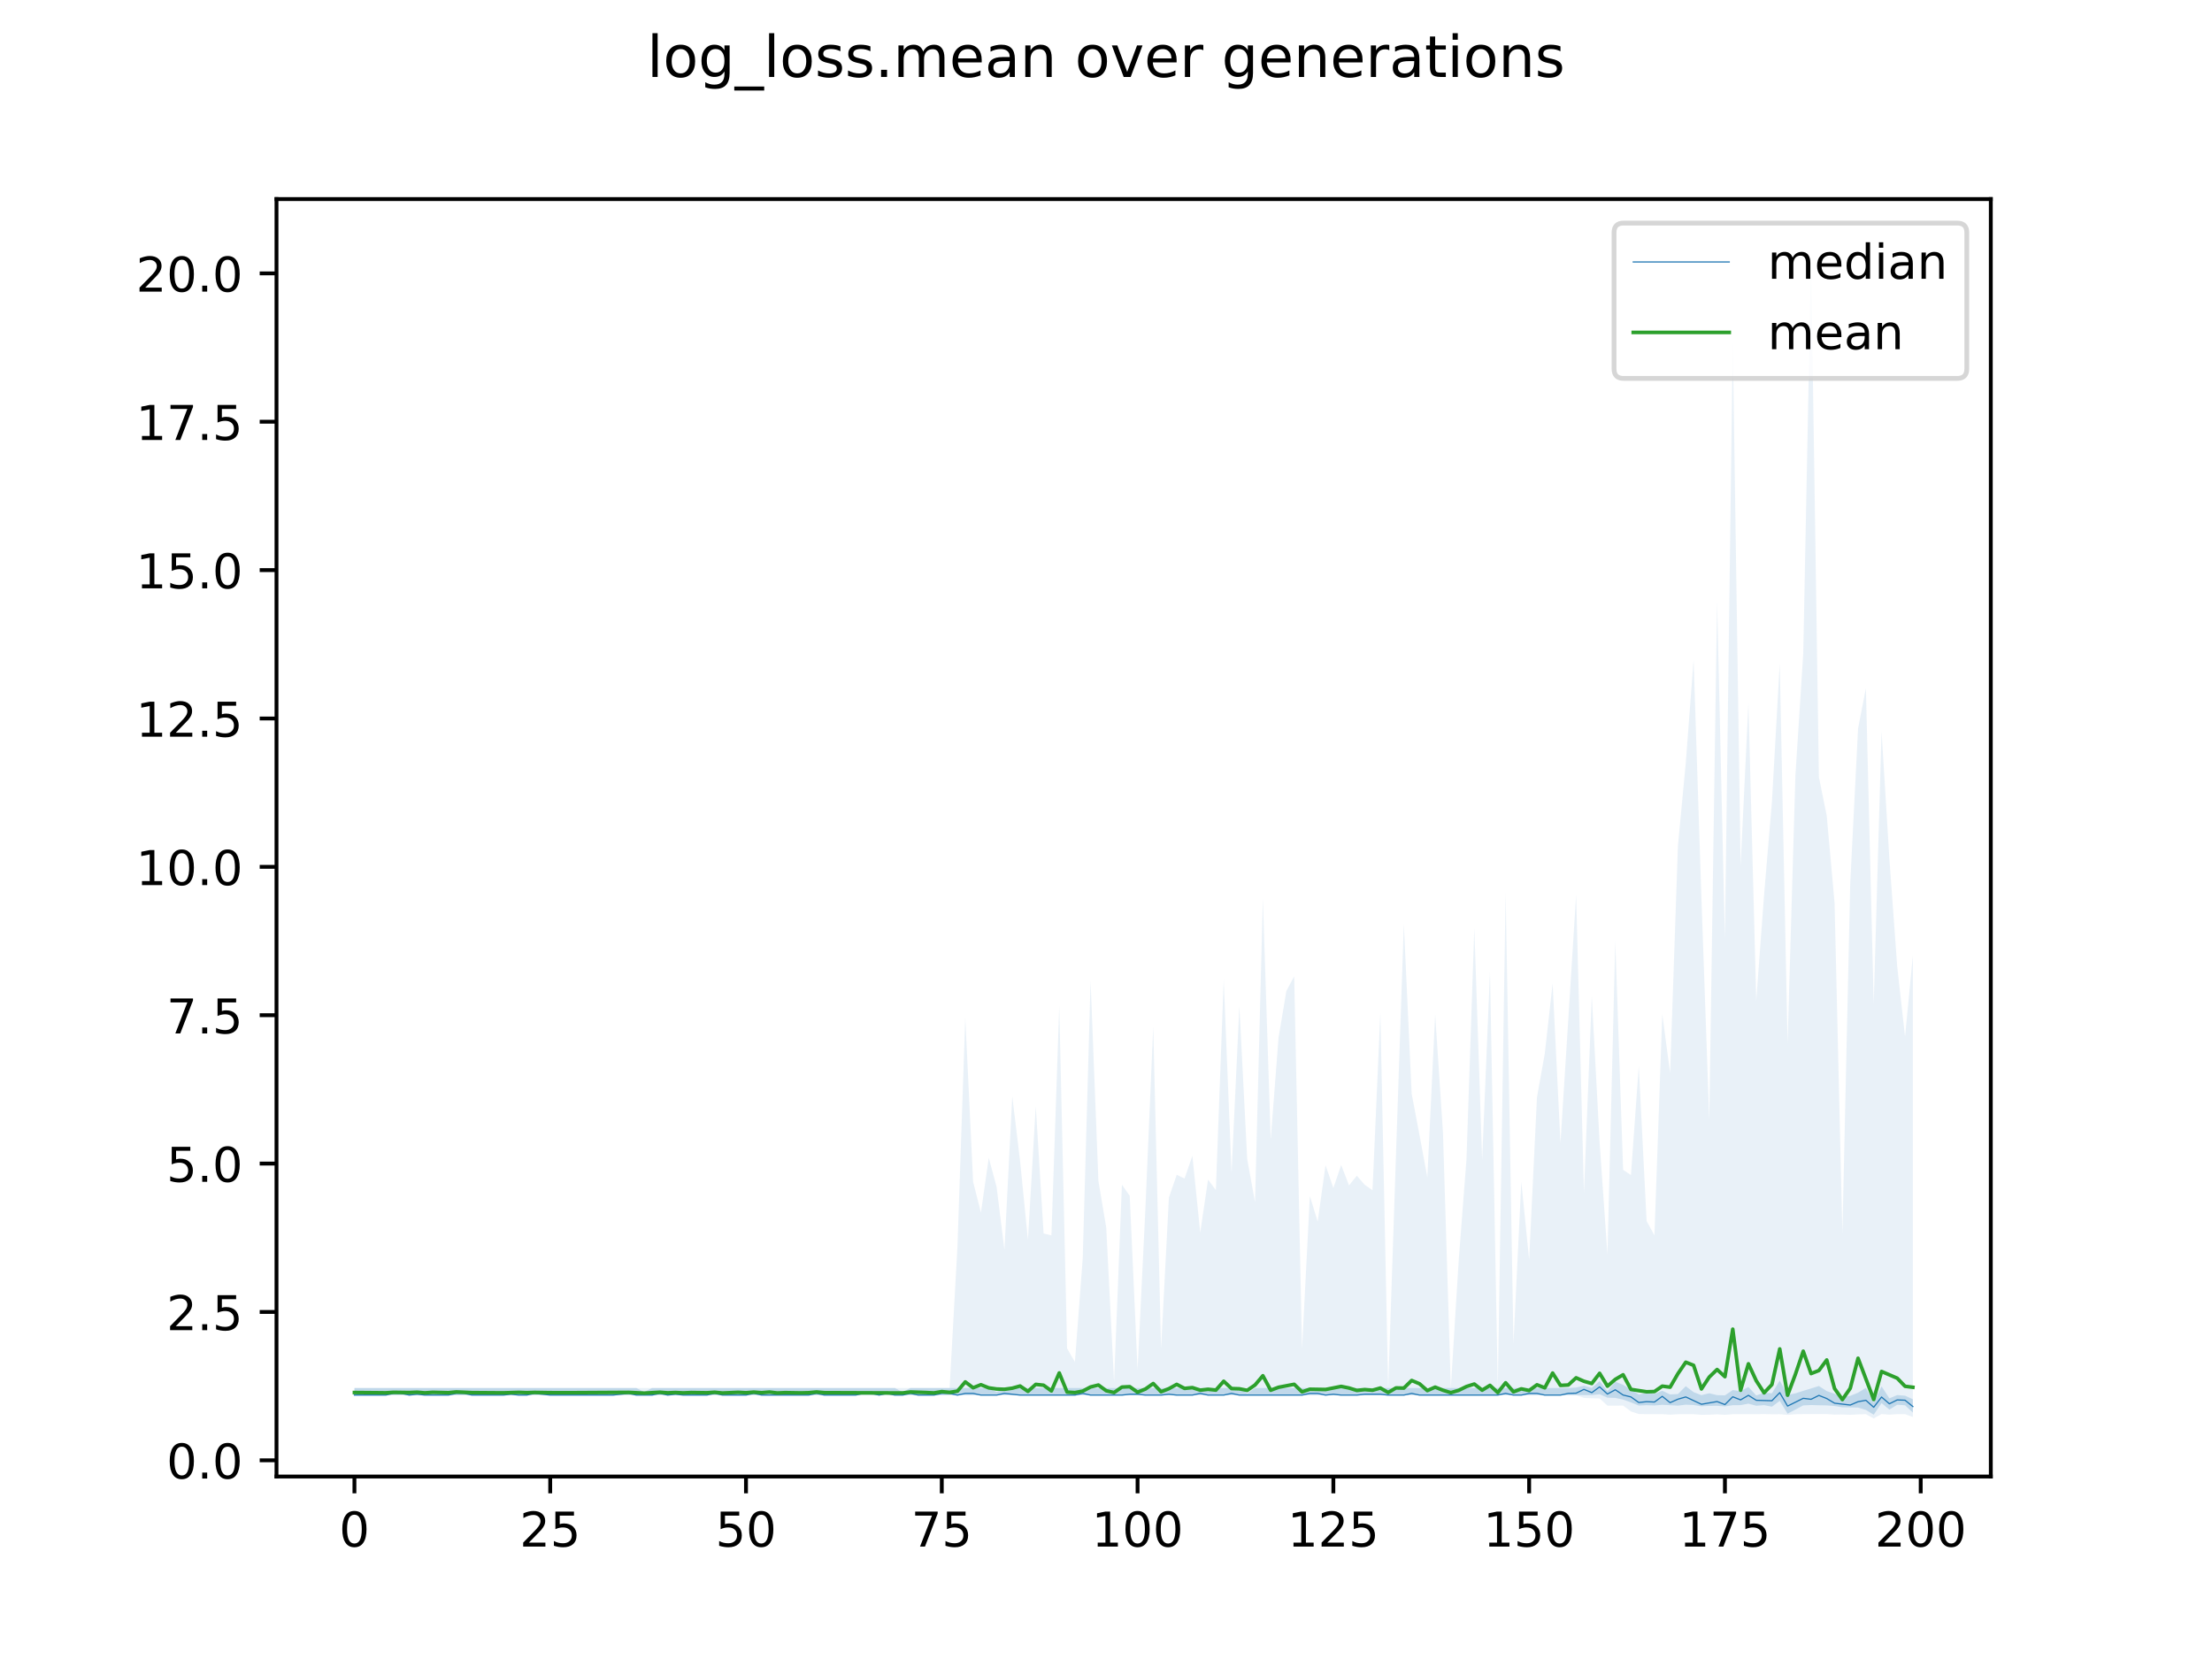 <?xml version="1.0" encoding="utf-8" standalone="no"?>
<!DOCTYPE svg PUBLIC "-//W3C//DTD SVG 1.1//EN"
  "http://www.w3.org/Graphics/SVG/1.1/DTD/svg11.dtd">
<!-- Created with matplotlib (https://matplotlib.org/) -->
<svg height="345.6pt" version="1.1" viewBox="0 0 460.8 345.6" width="460.8pt" xmlns="http://www.w3.org/2000/svg" xmlns:xlink="http://www.w3.org/1999/xlink">
 <defs>
  <style type="text/css">
*{stroke-linecap:butt;stroke-linejoin:round;}
  </style>
 </defs>
 <g id="figure_1">
  <g id="patch_1">
   <path d="M 0 345.6 
L 460.8 345.6 
L 460.8 0 
L 0 0 
z
" style="fill:#ffffff;"/>
  </g>
  <g id="axes_1">
   <g id="patch_2">
    <path d="M 57.6 307.584 
L 414.72 307.584 
L 414.72 41.472 
L 57.6 41.472 
z
" style="fill:#ffffff;"/>
   </g>
   <g id="PolyCollection_1">
    <path clip-path="url(#pd791057978)" d="M 73.833 289.148 
L 73.833 290.625 
L 75.464 290.625 
L 77.096 290.625 
L 78.727 290.625 
L 80.358 290.625 
L 81.99 290.625 
L 83.621 290.625 
L 85.253 290.625 
L 86.884 290.625 
L 88.516 290.625 
L 90.147 290.625 
L 91.778 290.625 
L 93.41 290.625 
L 95.041 290.625 
L 96.673 290.625 
L 98.304 290.625 
L 99.936 290.625 
L 101.567 290.625 
L 103.198 290.625 
L 104.83 290.625 
L 106.461 290.625 
L 108.093 290.625 
L 109.724 290.625 
L 111.356 290.625 
L 112.987 290.625 
L 114.618 290.625 
L 116.25 290.625 
L 117.881 290.625 
L 119.513 290.625 
L 121.144 290.625 
L 122.776 290.625 
L 124.407 290.625 
L 126.038 290.625 
L 127.67 290.625 
L 129.301 290.625 
L 130.933 290.625 
L 132.564 290.625 
L 134.196 290.625 
L 135.827 290.625 
L 137.458 290.625 
L 139.09 290.625 
L 140.721 290.625 
L 142.353 290.625 
L 143.984 290.625 
L 145.616 290.625 
L 147.247 290.625 
L 148.879 290.625 
L 150.51 290.625 
L 152.141 290.625 
L 153.773 290.625 
L 155.404 290.625 
L 157.036 290.625 
L 158.667 290.625 
L 160.299 290.625 
L 161.93 290.625 
L 163.561 290.625 
L 165.193 290.625 
L 166.824 290.625 
L 168.456 290.625 
L 170.087 290.625 
L 171.719 290.625 
L 173.35 290.625 
L 174.981 290.625 
L 176.613 290.625 
L 178.244 290.625 
L 179.876 290.625 
L 181.507 290.625 
L 183.139 290.625 
L 184.77 290.625 
L 186.401 290.625 
L 188.033 290.625 
L 189.664 290.625 
L 191.296 290.625 
L 192.927 290.625 
L 194.559 290.625 
L 196.19 290.625 
L 197.821 290.625 
L 199.453 290.625 
L 201.084 290.625 
L 202.716 290.625 
L 204.347 290.625 
L 205.979 290.625 
L 207.61 290.625 
L 209.241 290.625 
L 210.873 290.625 
L 212.504 290.625 
L 214.136 290.625 
L 215.767 290.625 
L 217.399 290.625 
L 219.03 290.625 
L 220.661 290.625 
L 222.293 290.625 
L 223.924 290.625 
L 225.556 290.625 
L 227.187 290.625 
L 228.819 290.625 
L 230.45 290.625 
L 232.081 290.625 
L 233.713 290.625 
L 235.344 290.625 
L 236.976 290.625 
L 238.607 290.625 
L 240.239 290.625 
L 241.87 290.625 
L 243.501 290.625 
L 245.133 290.625 
L 246.764 290.625 
L 248.396 290.625 
L 250.027 290.625 
L 251.659 290.625 
L 253.29 290.625 
L 254.921 290.625 
L 256.553 290.625 
L 258.184 290.625 
L 259.816 290.625 
L 261.447 290.625 
L 263.079 290.625 
L 264.71 290.625 
L 266.341 290.625 
L 267.973 290.625 
L 269.604 290.625 
L 271.236 290.625 
L 272.867 290.625 
L 274.499 290.625 
L 276.13 290.625 
L 277.761 290.625 
L 279.393 290.625 
L 281.024 290.625 
L 282.656 290.625 
L 284.287 290.625 
L 285.919 290.625 
L 287.55 290.625 
L 289.181 290.625 
L 290.813 290.625 
L 292.444 290.625 
L 294.076 290.625 
L 295.707 290.625 
L 297.339 290.625 
L 298.97 290.625 
L 300.601 290.625 
L 302.233 290.625 
L 303.864 290.625 
L 305.496 290.625 
L 307.127 290.625 
L 308.759 290.625 
L 310.39 290.625 
L 312.021 290.625 
L 313.653 290.625 
L 315.284 290.625 
L 316.916 290.625 
L 318.547 290.625 
L 320.179 290.625 
L 321.81 290.625 
L 323.441 290.625 
L 325.073 290.625 
L 326.704 290.625 
L 328.336 290.625 
L 329.967 290.625 
L 331.599 290.625 
L 333.23 290.44 
L 334.862 291.162 
L 336.493 291.206 
L 338.124 291.559 
L 339.756 292.138 
L 341.387 292.804 
L 343.019 292.725 
L 344.65 292.788 
L 346.282 292.646 
L 347.913 292.733 
L 349.544 292.824 
L 351.176 292.617 
L 352.807 292.691 
L 354.439 292.955 
L 356.07 292.872 
L 357.702 292.858 
L 359.333 292.981 
L 360.964 292.729 
L 362.596 292.715 
L 364.227 292.403 
L 365.859 292.845 
L 367.49 292.712 
L 369.122 293.042 
L 370.753 291.821 
L 372.384 294.494 
L 374.016 293.634 
L 375.647 292.772 
L 377.279 292.695 
L 378.91 292.742 
L 380.542 292.772 
L 382.173 292.903 
L 383.804 293.166 
L 385.436 293.186 
L 387.067 293.223 
L 388.699 293.711 
L 390.33 294.708 
L 391.962 292.294 
L 393.593 293.638 
L 395.224 292.639 
L 396.856 292.742 
L 398.487 294.268 
L 398.487 291.501 
L 398.487 291.501 
L 396.856 290.749 
L 395.224 290.62 
L 393.593 291.302 
L 391.962 288.799 
L 390.33 292.185 
L 388.699 289.121 
L 387.067 290.119 
L 385.436 290.78 
L 383.804 291.079 
L 382.173 290.351 
L 380.542 289.788 
L 378.91 288.732 
L 377.279 289.248 
L 375.647 289.736 
L 374.016 290.258 
L 372.384 290.6 
L 370.753 287.584 
L 369.122 290.249 
L 367.49 290.123 
L 365.859 290.703 
L 364.227 288.93 
L 362.596 289.823 
L 360.964 289.572 
L 359.333 290.681 
L 357.702 290.637 
L 356.07 290.241 
L 354.439 290.632 
L 352.807 290.008 
L 351.176 288.766 
L 349.544 290.402 
L 347.913 290.489 
L 346.282 289.715 
L 344.65 290.374 
L 343.019 290.158 
L 341.387 290.513 
L 339.756 289.476 
L 338.124 288.485 
L 336.493 287.842 
L 334.862 289.799 
L 333.23 287.702 
L 331.599 289.137 
L 329.967 288.666 
L 328.336 289.053 
L 326.704 289.148 
L 325.073 289.148 
L 323.441 289.148 
L 321.81 289.148 
L 320.179 289.148 
L 318.547 289.148 
L 316.916 289.148 
L 315.284 289.148 
L 313.653 289.148 
L 312.021 289.148 
L 310.39 289.148 
L 308.759 289.148 
L 307.127 289.148 
L 305.496 289.148 
L 303.864 289.148 
L 302.233 289.148 
L 300.601 289.148 
L 298.97 289.148 
L 297.339 289.234 
L 295.707 289.148 
L 294.076 289.148 
L 292.444 289.148 
L 290.813 289.148 
L 289.181 289.148 
L 287.55 289.148 
L 285.919 289.148 
L 284.287 289.148 
L 282.656 289.148 
L 281.024 289.148 
L 279.393 289.148 
L 277.761 289.148 
L 276.13 289.148 
L 274.499 289.148 
L 272.867 289.148 
L 271.236 289.148 
L 269.604 289.148 
L 267.973 289.148 
L 266.341 289.148 
L 264.71 289.148 
L 263.079 289.148 
L 261.447 289.148 
L 259.816 290.265 
L 258.184 289.148 
L 256.553 289.148 
L 254.921 289.148 
L 253.29 289.148 
L 251.659 289.148 
L 250.027 289.148 
L 248.396 289.148 
L 246.764 289.148 
L 245.133 289.148 
L 243.501 289.148 
L 241.87 289.148 
L 240.239 289.148 
L 238.607 289.148 
L 236.976 289.148 
L 235.344 289.148 
L 233.713 289.148 
L 232.081 289.148 
L 230.45 289.148 
L 228.819 289.148 
L 227.187 289.148 
L 225.556 289.148 
L 223.924 289.148 
L 222.293 289.148 
L 220.661 289.148 
L 219.03 289.148 
L 217.399 289.148 
L 215.767 289.148 
L 214.136 289.148 
L 212.504 289.148 
L 210.873 289.148 
L 209.241 289.148 
L 207.61 289.986 
L 205.979 289.148 
L 204.347 289.148 
L 202.716 289.148 
L 201.084 289.148 
L 199.453 289.148 
L 197.821 289.148 
L 196.19 289.148 
L 194.559 289.148 
L 192.927 289.148 
L 191.296 289.148 
L 189.664 289.148 
L 188.033 289.986 
L 186.401 289.148 
L 184.77 289.148 
L 183.139 289.148 
L 181.507 289.148 
L 179.876 289.148 
L 178.244 289.148 
L 176.613 289.148 
L 174.981 289.148 
L 173.35 289.148 
L 171.719 289.148 
L 170.087 289.148 
L 168.456 289.148 
L 166.824 289.148 
L 165.193 289.148 
L 163.561 289.148 
L 161.93 289.148 
L 160.299 289.148 
L 158.667 289.148 
L 157.036 289.148 
L 155.404 289.148 
L 153.773 289.148 
L 152.141 289.148 
L 150.51 289.148 
L 148.879 289.148 
L 147.247 289.148 
L 145.616 289.148 
L 143.984 289.148 
L 142.353 289.148 
L 140.721 289.148 
L 139.09 289.148 
L 137.458 289.148 
L 135.827 289.148 
L 134.196 289.986 
L 132.564 289.148 
L 130.933 289.148 
L 129.301 289.148 
L 127.67 289.148 
L 126.038 289.148 
L 124.407 289.148 
L 122.776 289.148 
L 121.144 289.148 
L 119.513 289.148 
L 117.881 289.148 
L 116.25 289.148 
L 114.618 289.148 
L 112.987 289.148 
L 111.356 289.148 
L 109.724 289.148 
L 108.093 289.148 
L 106.461 289.148 
L 104.83 289.148 
L 103.198 289.148 
L 101.567 289.148 
L 99.936 289.148 
L 98.304 289.148 
L 96.673 289.148 
L 95.041 289.148 
L 93.41 289.148 
L 91.778 289.148 
L 90.147 289.148 
L 88.516 289.148 
L 86.884 289.148 
L 85.253 289.148 
L 83.621 289.148 
L 81.99 289.148 
L 80.358 289.148 
L 78.727 289.148 
L 77.096 289.148 
L 75.464 289.148 
L 73.833 289.148 
z
" style="fill:#1f77b4;fill-opacity:0.2;"/>
   </g>
   <g id="PolyCollection_2">
    <path clip-path="url(#pd791057978)" d="M 73.833 289.148 
L 73.833 290.625 
L 75.464 290.625 
L 77.096 290.625 
L 78.727 290.625 
L 80.358 290.625 
L 81.99 290.625 
L 83.621 290.625 
L 85.253 290.625 
L 86.884 290.625 
L 88.516 290.625 
L 90.147 290.625 
L 91.778 290.625 
L 93.41 290.625 
L 95.041 290.625 
L 96.673 290.625 
L 98.304 290.625 
L 99.936 290.625 
L 101.567 290.625 
L 103.198 290.625 
L 104.83 290.625 
L 106.461 290.625 
L 108.093 290.625 
L 109.724 290.625 
L 111.356 290.625 
L 112.987 290.625 
L 114.618 290.625 
L 116.25 290.625 
L 117.881 290.625 
L 119.513 290.625 
L 121.144 290.625 
L 122.776 290.625 
L 124.407 290.625 
L 126.038 290.625 
L 127.67 290.625 
L 129.301 290.625 
L 130.933 290.625 
L 132.564 290.625 
L 134.196 290.625 
L 135.827 290.625 
L 137.458 290.625 
L 139.09 290.625 
L 140.721 290.625 
L 142.353 290.625 
L 143.984 290.625 
L 145.616 290.625 
L 147.247 290.625 
L 148.879 290.625 
L 150.51 290.625 
L 152.141 290.625 
L 153.773 290.625 
L 155.404 290.625 
L 157.036 290.625 
L 158.667 290.625 
L 160.299 290.625 
L 161.93 290.625 
L 163.561 290.625 
L 165.193 290.625 
L 166.824 290.625 
L 168.456 290.625 
L 170.087 290.625 
L 171.719 290.625 
L 173.35 290.625 
L 174.981 290.625 
L 176.613 290.625 
L 178.244 290.625 
L 179.876 290.625 
L 181.507 290.625 
L 183.139 290.625 
L 184.77 290.625 
L 186.401 290.625 
L 188.033 290.625 
L 189.664 290.625 
L 191.296 290.625 
L 192.927 290.625 
L 194.559 290.625 
L 196.19 290.625 
L 197.821 290.625 
L 199.453 290.625 
L 201.084 290.625 
L 202.716 290.625 
L 204.347 290.625 
L 205.979 290.625 
L 207.61 290.625 
L 209.241 290.625 
L 210.873 290.625 
L 212.504 290.625 
L 214.136 290.625 
L 215.767 290.625 
L 217.399 290.625 
L 219.03 290.625 
L 220.661 290.625 
L 222.293 290.625 
L 223.924 290.625 
L 225.556 290.625 
L 227.187 290.625 
L 228.819 290.625 
L 230.45 290.625 
L 232.081 290.625 
L 233.713 290.625 
L 235.344 290.625 
L 236.976 290.625 
L 238.607 290.625 
L 240.239 290.625 
L 241.87 290.625 
L 243.501 290.625 
L 245.133 290.625 
L 246.764 290.625 
L 248.396 290.625 
L 250.027 290.625 
L 251.659 290.625 
L 253.29 290.625 
L 254.921 290.625 
L 256.553 290.625 
L 258.184 290.625 
L 259.816 290.625 
L 261.447 290.625 
L 263.079 290.625 
L 264.71 290.625 
L 266.341 290.625 
L 267.973 290.625 
L 269.604 290.625 
L 271.236 290.625 
L 272.867 290.625 
L 274.499 290.625 
L 276.13 290.625 
L 277.761 290.625 
L 279.393 290.625 
L 281.024 290.625 
L 282.656 290.625 
L 284.287 290.625 
L 285.919 290.625 
L 287.55 290.625 
L 289.181 290.625 
L 290.813 290.625 
L 292.444 290.625 
L 294.076 290.625 
L 295.707 290.625 
L 297.339 290.625 
L 298.97 290.625 
L 300.601 290.625 
L 302.233 290.625 
L 303.864 290.625 
L 305.496 290.625 
L 307.127 290.625 
L 308.759 290.625 
L 310.39 290.625 
L 312.021 290.625 
L 313.653 290.625 
L 315.284 290.625 
L 316.916 290.625 
L 318.547 290.625 
L 320.179 290.625 
L 321.81 290.625 
L 323.441 290.625 
L 325.073 290.625 
L 326.704 290.625 
L 328.336 290.625 
L 329.967 291.215 
L 331.599 291.276 
L 333.23 291.316 
L 334.862 292.823 
L 336.493 292.818 
L 338.124 292.815 
L 339.756 294.033 
L 341.387 294.563 
L 343.019 294.598 
L 344.65 294.596 
L 346.282 294.594 
L 347.913 294.707 
L 349.544 294.611 
L 351.176 294.608 
L 352.807 294.602 
L 354.439 294.736 
L 356.07 294.707 
L 357.702 294.631 
L 359.333 294.735 
L 360.964 294.606 
L 362.596 294.601 
L 364.227 294.598 
L 365.859 294.599 
L 367.49 294.576 
L 369.122 294.619 
L 370.753 294.608 
L 372.384 294.75 
L 374.016 294.615 
L 375.647 294.586 
L 377.279 294.581 
L 378.91 294.578 
L 380.542 294.577 
L 382.173 294.687 
L 383.804 294.668 
L 385.436 294.73 
L 387.067 294.65 
L 388.699 294.593 
L 390.33 295.488 
L 391.962 294.569 
L 393.593 294.702 
L 395.224 294.592 
L 396.856 294.59 
L 398.487 295.194 
L 398.487 199.01 
L 398.487 199.01 
L 396.856 215.974 
L 395.224 201.332 
L 393.593 178.891 
L 391.962 152.354 
L 390.33 209.153 
L 388.699 143.367 
L 387.067 151.756 
L 385.436 184.038 
L 383.804 256.986 
L 382.173 188.088 
L 380.542 169.941 
L 378.91 161.877 
L 377.279 53.568 
L 375.647 136.185 
L 374.016 161.55 
L 372.384 217.36 
L 370.753 138.241 
L 369.122 167.093 
L 367.49 186.4 
L 365.859 208.411 
L 364.227 146.554 
L 362.596 180.36 
L 360.964 70.787 
L 359.333 195.578 
L 357.702 125.181 
L 356.07 233.349 
L 354.439 187.088 
L 352.807 137.427 
L 351.176 158.938 
L 349.544 176.19 
L 347.913 223.518 
L 346.282 211.252 
L 344.65 257.346 
L 343.019 254.361 
L 341.387 222.099 
L 339.756 244.784 
L 338.124 243.693 
L 336.493 196.104 
L 334.862 261.366 
L 333.23 237.997 
L 331.599 207.541 
L 329.967 248.48 
L 328.336 186.414 
L 326.704 212.365 
L 325.073 238.098 
L 323.441 204.893 
L 321.81 219.472 
L 320.179 228.581 
L 318.547 262.417 
L 316.916 246.195 
L 315.284 279.913 
L 313.653 185.862 
L 312.021 289.115 
L 310.39 202.378 
L 308.759 241.646 
L 307.127 193.32 
L 305.496 241.475 
L 303.864 262.709 
L 302.233 289.148 
L 300.601 236.019 
L 298.97 211.318 
L 297.339 245.26 
L 295.707 236.449 
L 294.076 227.85 
L 292.444 192.46 
L 290.813 240.421 
L 289.181 289.123 
L 287.55 211.013 
L 285.919 247.956 
L 284.287 246.807 
L 282.656 244.917 
L 281.024 246.949 
L 279.393 242.687 
L 277.761 247.482 
L 276.13 242.731 
L 274.499 254.485 
L 272.867 249.157 
L 271.236 281.039 
L 269.604 203.381 
L 267.973 206.44 
L 266.341 216.178 
L 264.71 237.405 
L 263.079 187.113 
L 261.447 250.448 
L 259.816 241.481 
L 258.184 209.569 
L 256.553 244.299 
L 254.921 204.071 
L 253.29 247.922 
L 251.659 245.742 
L 250.027 256.767 
L 248.396 240.775 
L 246.764 245.505 
L 245.133 244.737 
L 243.501 249.498 
L 241.87 280.942 
L 240.239 213.869 
L 238.607 251.81 
L 236.976 285.381 
L 235.344 249.102 
L 233.713 246.793 
L 232.081 287.895 
L 230.45 255.738 
L 228.819 246.019 
L 227.187 204.301 
L 225.556 262.087 
L 223.924 283.721 
L 222.293 280.906 
L 220.661 209.574 
L 219.03 257.365 
L 217.399 256.945 
L 215.767 230.404 
L 214.136 258.291 
L 212.504 241.864 
L 210.873 228.366 
L 209.241 260.377 
L 207.61 247.263 
L 205.979 241.191 
L 204.347 252.592 
L 202.716 246.198 
L 201.084 211.928 
L 199.453 259.781 
L 197.821 289.148 
L 196.19 289.148 
L 194.559 289.148 
L 192.927 289.148 
L 191.296 289.148 
L 189.664 289.148 
L 188.033 289.148 
L 186.401 289.148 
L 184.77 289.148 
L 183.139 289.148 
L 181.507 289.148 
L 179.876 289.148 
L 178.244 289.148 
L 176.613 289.148 
L 174.981 289.148 
L 173.35 289.148 
L 171.719 289.148 
L 170.087 289.148 
L 168.456 289.148 
L 166.824 289.148 
L 165.193 289.148 
L 163.561 289.148 
L 161.93 289.148 
L 160.299 289.148 
L 158.667 289.148 
L 157.036 289.148 
L 155.404 289.148 
L 153.773 289.148 
L 152.141 289.148 
L 150.51 289.148 
L 148.879 289.148 
L 147.247 289.148 
L 145.616 289.148 
L 143.984 289.148 
L 142.353 289.148 
L 140.721 289.148 
L 139.09 289.148 
L 137.458 289.148 
L 135.827 289.148 
L 134.196 289.148 
L 132.564 289.148 
L 130.933 289.148 
L 129.301 289.148 
L 127.67 289.148 
L 126.038 289.148 
L 124.407 289.148 
L 122.776 289.148 
L 121.144 289.148 
L 119.513 289.148 
L 117.881 289.148 
L 116.25 289.148 
L 114.618 289.148 
L 112.987 289.148 
L 111.356 289.148 
L 109.724 289.148 
L 108.093 289.148 
L 106.461 289.148 
L 104.83 289.148 
L 103.198 289.148 
L 101.567 289.148 
L 99.936 289.148 
L 98.304 289.148 
L 96.673 289.148 
L 95.041 289.148 
L 93.41 289.148 
L 91.778 289.148 
L 90.147 289.148 
L 88.516 289.148 
L 86.884 289.148 
L 85.253 289.148 
L 83.621 289.148 
L 81.99 289.148 
L 80.358 289.148 
L 78.727 289.148 
L 77.096 289.148 
L 75.464 289.148 
L 73.833 289.148 
z
" style="fill:#1f77b4;fill-opacity:0.1;"/>
   </g>
   <g id="matplotlib.axis_1">
    <g id="xtick_1">
     <g id="line2d_1">
      <defs>
       <path d="M 0 0 
L 0 3.5 
" id="m2fe1e19873" style="stroke:#000000;stroke-width:0.8;"/>
      </defs>
      <g>
       <use style="stroke:#000000;stroke-width:0.8;" x="73.833" xlink:href="#m2fe1e19873" y="307.584"/>
      </g>
     </g>
     <g id="text_1">
      <!-- 0 -->
      <defs>
       <path d="M 31.781 66.406 
Q 24.172 66.406 20.328 58.906 
Q 16.5 51.422 16.5 36.375 
Q 16.5 21.391 20.328 13.891 
Q 24.172 6.391 31.781 6.391 
Q 39.453 6.391 43.281 13.891 
Q 47.125 21.391 47.125 36.375 
Q 47.125 51.422 43.281 58.906 
Q 39.453 66.406 31.781 66.406 
z
M 31.781 74.219 
Q 44.047 74.219 50.516 64.516 
Q 56.984 54.828 56.984 36.375 
Q 56.984 17.969 50.516 8.266 
Q 44.047 -1.422 31.781 -1.422 
Q 19.531 -1.422 13.062 8.266 
Q 6.594 17.969 6.594 36.375 
Q 6.594 54.828 13.062 64.516 
Q 19.531 74.219 31.781 74.219 
z
" id="DejaVuSans-48"/>
      </defs>
      <g transform="translate(70.651 322.182)scale(0.1 -0.1)">
       <use xlink:href="#DejaVuSans-48"/>
      </g>
     </g>
    </g>
    <g id="xtick_2">
     <g id="line2d_2">
      <g>
       <use style="stroke:#000000;stroke-width:0.8;" x="114.618" xlink:href="#m2fe1e19873" y="307.584"/>
      </g>
     </g>
     <g id="text_2">
      <!-- 25 -->
      <defs>
       <path d="M 19.188 8.297 
L 53.609 8.297 
L 53.609 0 
L 7.328 0 
L 7.328 8.297 
Q 12.938 14.109 22.625 23.891 
Q 32.328 33.688 34.812 36.531 
Q 39.547 41.844 41.422 45.531 
Q 43.312 49.219 43.312 52.781 
Q 43.312 58.594 39.234 62.25 
Q 35.156 65.922 28.609 65.922 
Q 23.969 65.922 18.812 64.312 
Q 13.672 62.703 7.812 59.422 
L 7.812 69.391 
Q 13.766 71.781 18.938 73 
Q 24.125 74.219 28.422 74.219 
Q 39.75 74.219 46.484 68.547 
Q 53.219 62.891 53.219 53.422 
Q 53.219 48.922 51.531 44.891 
Q 49.859 40.875 45.406 35.406 
Q 44.188 33.984 37.641 27.219 
Q 31.109 20.453 19.188 8.297 
z
" id="DejaVuSans-50"/>
       <path d="M 10.797 72.906 
L 49.516 72.906 
L 49.516 64.594 
L 19.828 64.594 
L 19.828 46.734 
Q 21.969 47.469 24.109 47.828 
Q 26.266 48.188 28.422 48.188 
Q 40.625 48.188 47.75 41.5 
Q 54.891 34.812 54.891 23.391 
Q 54.891 11.625 47.562 5.094 
Q 40.234 -1.422 26.906 -1.422 
Q 22.312 -1.422 17.547 -0.641 
Q 12.797 0.141 7.719 1.703 
L 7.719 11.625 
Q 12.109 9.234 16.797 8.062 
Q 21.484 6.891 26.703 6.891 
Q 35.156 6.891 40.078 11.328 
Q 45.016 15.766 45.016 23.391 
Q 45.016 31 40.078 35.438 
Q 35.156 39.891 26.703 39.891 
Q 22.75 39.891 18.812 39.016 
Q 14.891 38.141 10.797 36.281 
z
" id="DejaVuSans-53"/>
      </defs>
      <g transform="translate(108.256 322.182)scale(0.1 -0.1)">
       <use xlink:href="#DejaVuSans-50"/>
       <use x="63.623" xlink:href="#DejaVuSans-53"/>
      </g>
     </g>
    </g>
    <g id="xtick_3">
     <g id="line2d_3">
      <g>
       <use style="stroke:#000000;stroke-width:0.8;" x="155.404" xlink:href="#m2fe1e19873" y="307.584"/>
      </g>
     </g>
     <g id="text_3">
      <!-- 50 -->
      <g transform="translate(149.042 322.182)scale(0.1 -0.1)">
       <use xlink:href="#DejaVuSans-53"/>
       <use x="63.623" xlink:href="#DejaVuSans-48"/>
      </g>
     </g>
    </g>
    <g id="xtick_4">
     <g id="line2d_4">
      <g>
       <use style="stroke:#000000;stroke-width:0.8;" x="196.19" xlink:href="#m2fe1e19873" y="307.584"/>
      </g>
     </g>
     <g id="text_4">
      <!-- 75 -->
      <defs>
       <path d="M 8.203 72.906 
L 55.078 72.906 
L 55.078 68.703 
L 28.609 0 
L 18.312 0 
L 43.219 64.594 
L 8.203 64.594 
z
" id="DejaVuSans-55"/>
      </defs>
      <g transform="translate(189.827 322.182)scale(0.1 -0.1)">
       <use xlink:href="#DejaVuSans-55"/>
       <use x="63.623" xlink:href="#DejaVuSans-53"/>
      </g>
     </g>
    </g>
    <g id="xtick_5">
     <g id="line2d_5">
      <g>
       <use style="stroke:#000000;stroke-width:0.8;" x="236.976" xlink:href="#m2fe1e19873" y="307.584"/>
      </g>
     </g>
     <g id="text_5">
      <!-- 100 -->
      <defs>
       <path d="M 12.406 8.297 
L 28.516 8.297 
L 28.516 63.922 
L 10.984 60.406 
L 10.984 69.391 
L 28.422 72.906 
L 38.281 72.906 
L 38.281 8.297 
L 54.391 8.297 
L 54.391 0 
L 12.406 0 
z
" id="DejaVuSans-49"/>
      </defs>
      <g transform="translate(227.432 322.182)scale(0.1 -0.1)">
       <use xlink:href="#DejaVuSans-49"/>
       <use x="63.623" xlink:href="#DejaVuSans-48"/>
       <use x="127.246" xlink:href="#DejaVuSans-48"/>
      </g>
     </g>
    </g>
    <g id="xtick_6">
     <g id="line2d_6">
      <g>
       <use style="stroke:#000000;stroke-width:0.8;" x="277.761" xlink:href="#m2fe1e19873" y="307.584"/>
      </g>
     </g>
     <g id="text_6">
      <!-- 125 -->
      <g transform="translate(268.218 322.182)scale(0.1 -0.1)">
       <use xlink:href="#DejaVuSans-49"/>
       <use x="63.623" xlink:href="#DejaVuSans-50"/>
       <use x="127.246" xlink:href="#DejaVuSans-53"/>
      </g>
     </g>
    </g>
    <g id="xtick_7">
     <g id="line2d_7">
      <g>
       <use style="stroke:#000000;stroke-width:0.8;" x="318.547" xlink:href="#m2fe1e19873" y="307.584"/>
      </g>
     </g>
     <g id="text_7">
      <!-- 150 -->
      <g transform="translate(309.003 322.182)scale(0.1 -0.1)">
       <use xlink:href="#DejaVuSans-49"/>
       <use x="63.623" xlink:href="#DejaVuSans-53"/>
       <use x="127.246" xlink:href="#DejaVuSans-48"/>
      </g>
     </g>
    </g>
    <g id="xtick_8">
     <g id="line2d_8">
      <g>
       <use style="stroke:#000000;stroke-width:0.8;" x="359.333" xlink:href="#m2fe1e19873" y="307.584"/>
      </g>
     </g>
     <g id="text_8">
      <!-- 175 -->
      <g transform="translate(349.789 322.182)scale(0.1 -0.1)">
       <use xlink:href="#DejaVuSans-49"/>
       <use x="63.623" xlink:href="#DejaVuSans-55"/>
       <use x="127.246" xlink:href="#DejaVuSans-53"/>
      </g>
     </g>
    </g>
    <g id="xtick_9">
     <g id="line2d_9">
      <g>
       <use style="stroke:#000000;stroke-width:0.8;" x="400.119" xlink:href="#m2fe1e19873" y="307.584"/>
      </g>
     </g>
     <g id="text_9">
      <!-- 200 -->
      <g transform="translate(390.575 322.182)scale(0.1 -0.1)">
       <use xlink:href="#DejaVuSans-50"/>
       <use x="63.623" xlink:href="#DejaVuSans-48"/>
       <use x="127.246" xlink:href="#DejaVuSans-48"/>
      </g>
     </g>
    </g>
   </g>
   <g id="matplotlib.axis_2">
    <g id="ytick_1">
     <g id="line2d_10">
      <defs>
       <path d="M 0 0 
L -3.5 0 
" id="m2064e01267" style="stroke:#000000;stroke-width:0.8;"/>
      </defs>
      <g>
       <use style="stroke:#000000;stroke-width:0.8;" x="57.6" xlink:href="#m2064e01267" y="304.207"/>
      </g>
     </g>
     <g id="text_10">
      <!-- 0.0 -->
      <defs>
       <path d="M 10.688 12.406 
L 21 12.406 
L 21 0 
L 10.688 0 
z
" id="DejaVuSans-46"/>
      </defs>
      <g transform="translate(34.697 308.007)scale(0.1 -0.1)">
       <use xlink:href="#DejaVuSans-48"/>
       <use x="63.623" xlink:href="#DejaVuSans-46"/>
       <use x="95.41" xlink:href="#DejaVuSans-48"/>
      </g>
     </g>
    </g>
    <g id="ytick_2">
     <g id="line2d_11">
      <g>
       <use style="stroke:#000000;stroke-width:0.8;" x="57.6" xlink:href="#m2064e01267" y="273.3"/>
      </g>
     </g>
     <g id="text_11">
      <!-- 2.5 -->
      <g transform="translate(34.697 277.099)scale(0.1 -0.1)">
       <use xlink:href="#DejaVuSans-50"/>
       <use x="63.623" xlink:href="#DejaVuSans-46"/>
       <use x="95.41" xlink:href="#DejaVuSans-53"/>
      </g>
     </g>
    </g>
    <g id="ytick_3">
     <g id="line2d_12">
      <g>
       <use style="stroke:#000000;stroke-width:0.8;" x="57.6" xlink:href="#m2064e01267" y="242.392"/>
      </g>
     </g>
     <g id="text_12">
      <!-- 5.0 -->
      <g transform="translate(34.697 246.192)scale(0.1 -0.1)">
       <use xlink:href="#DejaVuSans-53"/>
       <use x="63.623" xlink:href="#DejaVuSans-46"/>
       <use x="95.41" xlink:href="#DejaVuSans-48"/>
      </g>
     </g>
    </g>
    <g id="ytick_4">
     <g id="line2d_13">
      <g>
       <use style="stroke:#000000;stroke-width:0.8;" x="57.6" xlink:href="#m2064e01267" y="211.485"/>
      </g>
     </g>
     <g id="text_13">
      <!-- 7.5 -->
      <g transform="translate(34.697 215.284)scale(0.1 -0.1)">
       <use xlink:href="#DejaVuSans-55"/>
       <use x="63.623" xlink:href="#DejaVuSans-46"/>
       <use x="95.41" xlink:href="#DejaVuSans-53"/>
      </g>
     </g>
    </g>
    <g id="ytick_5">
     <g id="line2d_14">
      <g>
       <use style="stroke:#000000;stroke-width:0.8;" x="57.6" xlink:href="#m2064e01267" y="180.578"/>
      </g>
     </g>
     <g id="text_14">
      <!-- 10.0 -->
      <g transform="translate(28.334 184.377)scale(0.1 -0.1)">
       <use xlink:href="#DejaVuSans-49"/>
       <use x="63.623" xlink:href="#DejaVuSans-48"/>
       <use x="127.246" xlink:href="#DejaVuSans-46"/>
       <use x="159.033" xlink:href="#DejaVuSans-48"/>
      </g>
     </g>
    </g>
    <g id="ytick_6">
     <g id="line2d_15">
      <g>
       <use style="stroke:#000000;stroke-width:0.8;" x="57.6" xlink:href="#m2064e01267" y="149.67"/>
      </g>
     </g>
     <g id="text_15">
      <!-- 12.5 -->
      <g transform="translate(28.334 153.469)scale(0.1 -0.1)">
       <use xlink:href="#DejaVuSans-49"/>
       <use x="63.623" xlink:href="#DejaVuSans-50"/>
       <use x="127.246" xlink:href="#DejaVuSans-46"/>
       <use x="159.033" xlink:href="#DejaVuSans-53"/>
      </g>
     </g>
    </g>
    <g id="ytick_7">
     <g id="line2d_16">
      <g>
       <use style="stroke:#000000;stroke-width:0.8;" x="57.6" xlink:href="#m2064e01267" y="118.763"/>
      </g>
     </g>
     <g id="text_16">
      <!-- 15.0 -->
      <g transform="translate(28.334 122.562)scale(0.1 -0.1)">
       <use xlink:href="#DejaVuSans-49"/>
       <use x="63.623" xlink:href="#DejaVuSans-53"/>
       <use x="127.246" xlink:href="#DejaVuSans-46"/>
       <use x="159.033" xlink:href="#DejaVuSans-48"/>
      </g>
     </g>
    </g>
    <g id="ytick_8">
     <g id="line2d_17">
      <g>
       <use style="stroke:#000000;stroke-width:0.8;" x="57.6" xlink:href="#m2064e01267" y="87.855"/>
      </g>
     </g>
     <g id="text_17">
      <!-- 17.5 -->
      <g transform="translate(28.334 91.654)scale(0.1 -0.1)">
       <use xlink:href="#DejaVuSans-49"/>
       <use x="63.623" xlink:href="#DejaVuSans-55"/>
       <use x="127.246" xlink:href="#DejaVuSans-46"/>
       <use x="159.033" xlink:href="#DejaVuSans-53"/>
      </g>
     </g>
    </g>
    <g id="ytick_9">
     <g id="line2d_18">
      <g>
       <use style="stroke:#000000;stroke-width:0.8;" x="57.6" xlink:href="#m2064e01267" y="56.948"/>
      </g>
     </g>
     <g id="text_18">
      <!-- 20.0 -->
      <g transform="translate(28.334 60.747)scale(0.1 -0.1)">
       <use xlink:href="#DejaVuSans-50"/>
       <use x="63.623" xlink:href="#DejaVuSans-48"/>
       <use x="127.246" xlink:href="#DejaVuSans-46"/>
       <use x="159.033" xlink:href="#DejaVuSans-48"/>
      </g>
     </g>
    </g>
   </g>
   <g id="line2d_19">
    <path clip-path="url(#pd791057978)" d="M 73.833 290.625 
L 80.358 290.625 
L 81.99 290.265 
L 83.621 290.265 
L 85.253 290.625 
L 86.884 290.445 
L 88.516 290.625 
L 93.41 290.625 
L 95.041 290.265 
L 96.673 290.265 
L 98.304 290.625 
L 104.83 290.625 
L 106.461 290.445 
L 108.093 290.625 
L 109.724 290.625 
L 111.356 290.265 
L 114.618 290.625 
L 127.67 290.625 
L 130.933 290.265 
L 132.564 290.625 
L 135.827 290.625 
L 137.458 290.265 
L 139.09 290.625 
L 140.721 290.445 
L 142.353 290.625 
L 147.247 290.625 
L 148.879 290.265 
L 150.51 290.625 
L 155.404 290.625 
L 157.036 290.265 
L 158.667 290.625 
L 168.456 290.625 
L 170.087 290.265 
L 171.719 290.625 
L 178.244 290.625 
L 179.876 290.265 
L 181.507 290.265 
L 183.139 290.625 
L 184.77 290.265 
L 186.401 290.625 
L 188.033 290.625 
L 189.664 290.265 
L 191.296 290.625 
L 194.559 290.625 
L 196.19 290.265 
L 197.821 290.265 
L 199.453 290.625 
L 201.084 290.265 
L 202.716 290.265 
L 204.347 290.625 
L 207.61 290.625 
L 209.241 290.265 
L 212.504 290.625 
L 223.924 290.625 
L 225.556 290.265 
L 227.187 290.625 
L 233.713 290.625 
L 235.344 290.445 
L 236.976 290.445 
L 238.607 290.625 
L 241.87 290.625 
L 243.501 290.445 
L 245.133 290.625 
L 248.396 290.625 
L 250.027 290.265 
L 251.659 290.625 
L 254.921 290.625 
L 256.553 290.265 
L 258.184 290.625 
L 271.236 290.625 
L 272.867 290.265 
L 274.499 290.265 
L 276.13 290.625 
L 277.761 290.445 
L 279.393 290.625 
L 282.656 290.625 
L 284.287 290.445 
L 287.55 290.445 
L 289.181 290.625 
L 292.444 290.625 
L 294.076 290.265 
L 295.707 290.625 
L 312.021 290.625 
L 313.653 290.265 
L 315.284 290.625 
L 316.916 290.625 
L 318.547 290.265 
L 320.179 290.265 
L 321.81 290.625 
L 325.073 290.625 
L 326.704 290.265 
L 328.336 290.223 
L 329.967 289.429 
L 331.599 290.112 
L 333.23 288.907 
L 334.862 290.404 
L 336.493 289.511 
L 338.124 290.611 
L 339.756 291.004 
L 341.387 292.169 
L 343.019 291.993 
L 344.65 292.068 
L 346.282 290.881 
L 347.913 292.198 
L 349.544 291.474 
L 351.176 291.007 
L 354.439 292.533 
L 357.702 291.971 
L 359.333 292.599 
L 360.964 290.973 
L 362.596 291.619 
L 364.227 290.673 
L 365.859 291.705 
L 369.122 291.8 
L 370.753 290.113 
L 372.384 292.912 
L 375.647 291.295 
L 377.279 291.498 
L 378.91 290.69 
L 380.542 291.338 
L 382.173 292.312 
L 385.436 292.698 
L 387.067 291.998 
L 388.699 291.708 
L 390.33 293.16 
L 391.962 291.025 
L 393.593 292.433 
L 395.224 291.629 
L 396.856 291.69 
L 398.487 293.012 
L 398.487 293.012 
" style="fill:none;stroke:#1f77b4;stroke-linecap:square;stroke-width:0.25;"/>
   </g>
   <g id="line2d_20">
    <path clip-path="url(#pd791057978)" d="M 73.833 290.091 
L 78.727 290.132 
L 80.358 290.15 
L 81.99 290.047 
L 85.253 290.095 
L 86.884 290.021 
L 88.516 290.161 
L 90.147 290.046 
L 93.41 290.128 
L 95.041 289.961 
L 98.304 290.109 
L 104.83 290.157 
L 108.093 290.057 
L 109.724 290.12 
L 111.356 290.066 
L 114.618 290.12 
L 119.513 290.124 
L 130.933 290.058 
L 134.196 290.216 
L 137.458 290.028 
L 139.09 290.154 
L 140.721 290.088 
L 142.353 290.168 
L 143.984 290.094 
L 147.247 290.139 
L 148.879 290.032 
L 150.51 290.191 
L 153.773 290.047 
L 155.404 290.136 
L 157.036 290.003 
L 158.667 290.128 
L 160.299 289.991 
L 161.93 290.187 
L 163.561 290.11 
L 166.824 290.168 
L 168.456 290.128 
L 170.087 289.973 
L 171.719 290.12 
L 188.033 290.18 
L 189.664 289.973 
L 192.927 290.091 
L 194.559 290.173 
L 196.19 289.898 
L 197.821 290.058 
L 199.453 289.805 
L 201.084 287.875 
L 202.716 289.095 
L 204.347 288.461 
L 205.979 289.116 
L 207.61 289.351 
L 209.241 289.412 
L 210.873 289.184 
L 212.504 288.731 
L 214.136 289.849 
L 215.767 288.39 
L 217.399 288.568 
L 219.03 289.752 
L 220.661 286.01 
L 222.293 290.005 
L 223.924 290.103 
L 225.556 289.794 
L 227.187 288.927 
L 228.819 288.526 
L 230.45 289.717 
L 232.081 290.098 
L 233.713 288.952 
L 235.344 288.87 
L 236.976 290.028 
L 238.607 289.362 
L 240.239 288.214 
L 241.87 289.927 
L 243.501 289.287 
L 245.133 288.391 
L 246.764 289.23 
L 248.396 289.063 
L 250.027 289.598 
L 251.659 289.41 
L 253.29 289.586 
L 254.921 287.738 
L 256.553 289.261 
L 258.184 289.311 
L 259.816 289.639 
L 261.447 288.516 
L 263.079 286.588 
L 264.71 289.612 
L 266.341 288.995 
L 269.604 288.375 
L 271.236 289.948 
L 272.867 289.402 
L 276.13 289.459 
L 279.393 288.811 
L 281.024 289.146 
L 282.656 289.654 
L 284.287 289.479 
L 285.919 289.612 
L 287.55 289.15 
L 289.181 290.087 
L 290.813 289.127 
L 292.444 289.165 
L 294.076 287.579 
L 295.707 288.262 
L 297.339 289.683 
L 298.97 288.964 
L 300.601 289.612 
L 302.233 290.121 
L 303.864 289.636 
L 305.496 288.837 
L 307.127 288.322 
L 308.759 289.6 
L 310.39 288.597 
L 312.021 290.1 
L 313.653 288.054 
L 315.284 289.946 
L 316.916 289.322 
L 318.547 289.671 
L 320.179 288.477 
L 321.81 289.106 
L 323.441 286.032 
L 325.073 288.605 
L 326.704 288.518 
L 328.336 287.019 
L 329.967 287.744 
L 331.599 288.207 
L 333.23 286.084 
L 334.862 288.766 
L 336.493 287.349 
L 338.124 286.387 
L 339.756 289.442 
L 343.019 289.93 
L 344.65 289.883 
L 346.282 288.758 
L 347.913 288.974 
L 349.544 286.159 
L 351.176 283.773 
L 352.807 284.423 
L 354.439 289.345 
L 356.07 286.869 
L 357.702 285.294 
L 359.333 286.79 
L 360.964 276.889 
L 362.596 289.611 
L 364.227 284.105 
L 365.859 287.634 
L 367.49 290.154 
L 369.122 288.431 
L 370.753 281.003 
L 372.384 290.648 
L 374.016 286.292 
L 375.647 281.48 
L 377.279 286.143 
L 378.91 285.503 
L 380.542 283.303 
L 382.173 289.259 
L 383.804 291.556 
L 385.436 289.213 
L 387.067 282.946 
L 390.33 291.54 
L 391.962 285.703 
L 395.224 287.101 
L 396.856 288.787 
L 398.487 288.992 
L 398.487 288.992 
" style="fill:none;stroke:#2ca02c;stroke-linecap:square;stroke-width:0.75;"/>
   </g>
   <g id="patch_3">
    <path d="M 57.6 307.584 
L 57.6 41.472 
" style="fill:none;stroke:#000000;stroke-linecap:square;stroke-linejoin:miter;stroke-width:0.8;"/>
   </g>
   <g id="patch_4">
    <path d="M 414.72 307.584 
L 414.72 41.472 
" style="fill:none;stroke:#000000;stroke-linecap:square;stroke-linejoin:miter;stroke-width:0.8;"/>
   </g>
   <g id="patch_5">
    <path d="M 57.6 307.584 
L 414.72 307.584 
" style="fill:none;stroke:#000000;stroke-linecap:square;stroke-linejoin:miter;stroke-width:0.8;"/>
   </g>
   <g id="patch_6">
    <path d="M 57.6 41.472 
L 414.72 41.472 
" style="fill:none;stroke:#000000;stroke-linecap:square;stroke-linejoin:miter;stroke-width:0.8;"/>
   </g>
   <g id="legend_1">
    <g id="patch_7">
     <path d="M 338.234 78.828 
L 407.72 78.828 
Q 409.72 78.828 409.72 76.828 
L 409.72 48.472 
Q 409.72 46.472 407.72 46.472 
L 338.234 46.472 
Q 336.234 46.472 336.234 48.472 
L 336.234 76.828 
Q 336.234 78.828 338.234 78.828 
z
" style="fill:#ffffff;opacity:0.8;stroke:#cccccc;stroke-linejoin:miter;"/>
    </g>
    <g id="line2d_21">
     <path d="M 340.234 54.57 
L 360.234 54.57 
" style="fill:none;stroke:#1f77b4;stroke-linecap:square;stroke-width:0.25;"/>
    </g>
    <g id="line2d_22"/>
    <g id="text_19">
     <!-- median -->
     <defs>
      <path d="M 52 44.188 
Q 55.375 50.25 60.062 53.125 
Q 64.75 56 71.094 56 
Q 79.641 56 84.281 50.016 
Q 88.922 44.047 88.922 33.016 
L 88.922 0 
L 79.891 0 
L 79.891 32.719 
Q 79.891 40.578 77.094 44.375 
Q 74.312 48.188 68.609 48.188 
Q 61.625 48.188 57.562 43.547 
Q 53.516 38.922 53.516 30.906 
L 53.516 0 
L 44.484 0 
L 44.484 32.719 
Q 44.484 40.625 41.703 44.406 
Q 38.922 48.188 33.109 48.188 
Q 26.219 48.188 22.156 43.531 
Q 18.109 38.875 18.109 30.906 
L 18.109 0 
L 9.078 0 
L 9.078 54.688 
L 18.109 54.688 
L 18.109 46.188 
Q 21.188 51.219 25.484 53.609 
Q 29.781 56 35.688 56 
Q 41.656 56 45.828 52.969 
Q 50 49.953 52 44.188 
z
" id="DejaVuSans-109"/>
      <path d="M 56.203 29.594 
L 56.203 25.203 
L 14.891 25.203 
Q 15.484 15.922 20.484 11.062 
Q 25.484 6.203 34.422 6.203 
Q 39.594 6.203 44.453 7.469 
Q 49.312 8.734 54.109 11.281 
L 54.109 2.781 
Q 49.266 0.734 44.188 -0.344 
Q 39.109 -1.422 33.891 -1.422 
Q 20.797 -1.422 13.156 6.188 
Q 5.516 13.812 5.516 26.812 
Q 5.516 40.234 12.766 48.109 
Q 20.016 56 32.328 56 
Q 43.359 56 49.781 48.891 
Q 56.203 41.797 56.203 29.594 
z
M 47.219 32.234 
Q 47.125 39.594 43.094 43.984 
Q 39.062 48.391 32.422 48.391 
Q 24.906 48.391 20.391 44.141 
Q 15.875 39.891 15.188 32.172 
z
" id="DejaVuSans-101"/>
      <path d="M 45.406 46.391 
L 45.406 75.984 
L 54.391 75.984 
L 54.391 0 
L 45.406 0 
L 45.406 8.203 
Q 42.578 3.328 38.25 0.953 
Q 33.938 -1.422 27.875 -1.422 
Q 17.969 -1.422 11.734 6.484 
Q 5.516 14.406 5.516 27.297 
Q 5.516 40.188 11.734 48.094 
Q 17.969 56 27.875 56 
Q 33.938 56 38.25 53.625 
Q 42.578 51.266 45.406 46.391 
z
M 14.797 27.297 
Q 14.797 17.391 18.875 11.75 
Q 22.953 6.109 30.078 6.109 
Q 37.203 6.109 41.297 11.75 
Q 45.406 17.391 45.406 27.297 
Q 45.406 37.203 41.297 42.844 
Q 37.203 48.484 30.078 48.484 
Q 22.953 48.484 18.875 42.844 
Q 14.797 37.203 14.797 27.297 
z
" id="DejaVuSans-100"/>
      <path d="M 9.422 54.688 
L 18.406 54.688 
L 18.406 0 
L 9.422 0 
z
M 9.422 75.984 
L 18.406 75.984 
L 18.406 64.594 
L 9.422 64.594 
z
" id="DejaVuSans-105"/>
      <path d="M 34.281 27.484 
Q 23.391 27.484 19.188 25 
Q 14.984 22.516 14.984 16.5 
Q 14.984 11.719 18.141 8.906 
Q 21.297 6.109 26.703 6.109 
Q 34.188 6.109 38.703 11.406 
Q 43.219 16.703 43.219 25.484 
L 43.219 27.484 
z
M 52.203 31.203 
L 52.203 0 
L 43.219 0 
L 43.219 8.297 
Q 40.141 3.328 35.547 0.953 
Q 30.953 -1.422 24.312 -1.422 
Q 15.922 -1.422 10.953 3.297 
Q 6 8.016 6 15.922 
Q 6 25.141 12.172 29.828 
Q 18.359 34.516 30.609 34.516 
L 43.219 34.516 
L 43.219 35.406 
Q 43.219 41.609 39.141 45 
Q 35.062 48.391 27.688 48.391 
Q 23 48.391 18.547 47.266 
Q 14.109 46.141 10.016 43.891 
L 10.016 52.203 
Q 14.938 54.109 19.578 55.047 
Q 24.219 56 28.609 56 
Q 40.484 56 46.344 49.844 
Q 52.203 43.703 52.203 31.203 
z
" id="DejaVuSans-97"/>
      <path d="M 54.891 33.016 
L 54.891 0 
L 45.906 0 
L 45.906 32.719 
Q 45.906 40.484 42.875 44.328 
Q 39.844 48.188 33.797 48.188 
Q 26.516 48.188 22.312 43.547 
Q 18.109 38.922 18.109 30.906 
L 18.109 0 
L 9.078 0 
L 9.078 54.688 
L 18.109 54.688 
L 18.109 46.188 
Q 21.344 51.125 25.703 53.562 
Q 30.078 56 35.797 56 
Q 45.219 56 50.047 50.172 
Q 54.891 44.344 54.891 33.016 
z
" id="DejaVuSans-110"/>
     </defs>
     <g transform="translate(368.234 58.07)scale(0.1 -0.1)">
      <use xlink:href="#DejaVuSans-109"/>
      <use x="97.412" xlink:href="#DejaVuSans-101"/>
      <use x="158.936" xlink:href="#DejaVuSans-100"/>
      <use x="222.412" xlink:href="#DejaVuSans-105"/>
      <use x="250.195" xlink:href="#DejaVuSans-97"/>
      <use x="311.475" xlink:href="#DejaVuSans-110"/>
     </g>
    </g>
    <g id="line2d_23">
     <path d="M 340.234 69.249 
L 360.234 69.249 
" style="fill:none;stroke:#2ca02c;stroke-linecap:square;stroke-width:0.75;"/>
    </g>
    <g id="line2d_24"/>
    <g id="text_20">
     <!-- mean -->
     <g transform="translate(368.234 72.749)scale(0.1 -0.1)">
      <use xlink:href="#DejaVuSans-109"/>
      <use x="97.412" xlink:href="#DejaVuSans-101"/>
      <use x="158.936" xlink:href="#DejaVuSans-97"/>
      <use x="220.215" xlink:href="#DejaVuSans-110"/>
     </g>
    </g>
   </g>
  </g>
  <g id="text_21">
   <!-- log_loss.mean over generations -->
   <defs>
    <path d="M 9.422 75.984 
L 18.406 75.984 
L 18.406 0 
L 9.422 0 
z
" id="DejaVuSans-108"/>
    <path d="M 30.609 48.391 
Q 23.391 48.391 19.188 42.75 
Q 14.984 37.109 14.984 27.297 
Q 14.984 17.484 19.156 11.844 
Q 23.344 6.203 30.609 6.203 
Q 37.797 6.203 41.984 11.859 
Q 46.188 17.531 46.188 27.297 
Q 46.188 37.016 41.984 42.703 
Q 37.797 48.391 30.609 48.391 
z
M 30.609 56 
Q 42.328 56 49.016 48.375 
Q 55.719 40.766 55.719 27.297 
Q 55.719 13.875 49.016 6.219 
Q 42.328 -1.422 30.609 -1.422 
Q 18.844 -1.422 12.172 6.219 
Q 5.516 13.875 5.516 27.297 
Q 5.516 40.766 12.172 48.375 
Q 18.844 56 30.609 56 
z
" id="DejaVuSans-111"/>
    <path d="M 45.406 27.984 
Q 45.406 37.75 41.375 43.109 
Q 37.359 48.484 30.078 48.484 
Q 22.859 48.484 18.828 43.109 
Q 14.797 37.75 14.797 27.984 
Q 14.797 18.266 18.828 12.891 
Q 22.859 7.516 30.078 7.516 
Q 37.359 7.516 41.375 12.891 
Q 45.406 18.266 45.406 27.984 
z
M 54.391 6.781 
Q 54.391 -7.172 48.188 -13.984 
Q 42 -20.797 29.203 -20.797 
Q 24.469 -20.797 20.266 -20.094 
Q 16.062 -19.391 12.109 -17.922 
L 12.109 -9.188 
Q 16.062 -11.328 19.922 -12.344 
Q 23.781 -13.375 27.781 -13.375 
Q 36.625 -13.375 41.016 -8.766 
Q 45.406 -4.156 45.406 5.172 
L 45.406 9.625 
Q 42.625 4.781 38.281 2.391 
Q 33.938 0 27.875 0 
Q 17.828 0 11.672 7.656 
Q 5.516 15.328 5.516 27.984 
Q 5.516 40.672 11.672 48.328 
Q 17.828 56 27.875 56 
Q 33.938 56 38.281 53.609 
Q 42.625 51.219 45.406 46.391 
L 45.406 54.688 
L 54.391 54.688 
z
" id="DejaVuSans-103"/>
    <path d="M 50.984 -16.609 
L 50.984 -23.578 
L -0.984 -23.578 
L -0.984 -16.609 
z
" id="DejaVuSans-95"/>
    <path d="M 44.281 53.078 
L 44.281 44.578 
Q 40.484 46.531 36.375 47.5 
Q 32.281 48.484 27.875 48.484 
Q 21.188 48.484 17.844 46.438 
Q 14.5 44.391 14.5 40.281 
Q 14.5 37.156 16.891 35.375 
Q 19.281 33.594 26.516 31.984 
L 29.594 31.297 
Q 39.156 29.25 43.188 25.516 
Q 47.219 21.781 47.219 15.094 
Q 47.219 7.469 41.188 3.016 
Q 35.156 -1.422 24.609 -1.422 
Q 20.219 -1.422 15.453 -0.562 
Q 10.688 0.297 5.422 2 
L 5.422 11.281 
Q 10.406 8.688 15.234 7.391 
Q 20.062 6.109 24.812 6.109 
Q 31.156 6.109 34.562 8.281 
Q 37.984 10.453 37.984 14.406 
Q 37.984 18.062 35.516 20.016 
Q 33.062 21.969 24.703 23.781 
L 21.578 24.516 
Q 13.234 26.266 9.516 29.906 
Q 5.812 33.547 5.812 39.891 
Q 5.812 47.609 11.281 51.797 
Q 16.75 56 26.812 56 
Q 31.781 56 36.172 55.266 
Q 40.578 54.547 44.281 53.078 
z
" id="DejaVuSans-115"/>
    <path id="DejaVuSans-32"/>
    <path d="M 2.984 54.688 
L 12.5 54.688 
L 29.594 8.797 
L 46.688 54.688 
L 56.203 54.688 
L 35.688 0 
L 23.484 0 
z
" id="DejaVuSans-118"/>
    <path d="M 41.109 46.297 
Q 39.594 47.172 37.812 47.578 
Q 36.031 48 33.891 48 
Q 26.266 48 22.188 43.047 
Q 18.109 38.094 18.109 28.812 
L 18.109 0 
L 9.078 0 
L 9.078 54.688 
L 18.109 54.688 
L 18.109 46.188 
Q 20.953 51.172 25.484 53.578 
Q 30.031 56 36.531 56 
Q 37.453 56 38.578 55.875 
Q 39.703 55.766 41.062 55.516 
z
" id="DejaVuSans-114"/>
    <path d="M 18.312 70.219 
L 18.312 54.688 
L 36.812 54.688 
L 36.812 47.703 
L 18.312 47.703 
L 18.312 18.016 
Q 18.312 11.328 20.141 9.422 
Q 21.969 7.516 27.594 7.516 
L 36.812 7.516 
L 36.812 0 
L 27.594 0 
Q 17.188 0 13.234 3.875 
Q 9.281 7.766 9.281 18.016 
L 9.281 47.703 
L 2.688 47.703 
L 2.688 54.688 
L 9.281 54.688 
L 9.281 70.219 
z
" id="DejaVuSans-116"/>
   </defs>
   <g transform="translate(134.789 16.03)scale(0.12 -0.12)">
    <use xlink:href="#DejaVuSans-108"/>
    <use x="27.783" xlink:href="#DejaVuSans-111"/>
    <use x="88.965" xlink:href="#DejaVuSans-103"/>
    <use x="152.441" xlink:href="#DejaVuSans-95"/>
    <use x="202.441" xlink:href="#DejaVuSans-108"/>
    <use x="230.225" xlink:href="#DejaVuSans-111"/>
    <use x="291.406" xlink:href="#DejaVuSans-115"/>
    <use x="343.506" xlink:href="#DejaVuSans-115"/>
    <use x="395.605" xlink:href="#DejaVuSans-46"/>
    <use x="427.393" xlink:href="#DejaVuSans-109"/>
    <use x="524.805" xlink:href="#DejaVuSans-101"/>
    <use x="586.328" xlink:href="#DejaVuSans-97"/>
    <use x="647.607" xlink:href="#DejaVuSans-110"/>
    <use x="710.986" xlink:href="#DejaVuSans-32"/>
    <use x="742.773" xlink:href="#DejaVuSans-111"/>
    <use x="803.955" xlink:href="#DejaVuSans-118"/>
    <use x="863.135" xlink:href="#DejaVuSans-101"/>
    <use x="924.658" xlink:href="#DejaVuSans-114"/>
    <use x="965.771" xlink:href="#DejaVuSans-32"/>
    <use x="997.559" xlink:href="#DejaVuSans-103"/>
    <use x="1061.035" xlink:href="#DejaVuSans-101"/>
    <use x="1122.559" xlink:href="#DejaVuSans-110"/>
    <use x="1185.938" xlink:href="#DejaVuSans-101"/>
    <use x="1247.461" xlink:href="#DejaVuSans-114"/>
    <use x="1288.574" xlink:href="#DejaVuSans-97"/>
    <use x="1349.854" xlink:href="#DejaVuSans-116"/>
    <use x="1389.062" xlink:href="#DejaVuSans-105"/>
    <use x="1416.846" xlink:href="#DejaVuSans-111"/>
    <use x="1478.027" xlink:href="#DejaVuSans-110"/>
    <use x="1541.406" xlink:href="#DejaVuSans-115"/>
   </g>
  </g>
 </g>
 <defs>
  <clipPath id="pd791057978">
   <rect height="266.112" width="357.12" x="57.6" y="41.472"/>
  </clipPath>
 </defs>
</svg>
